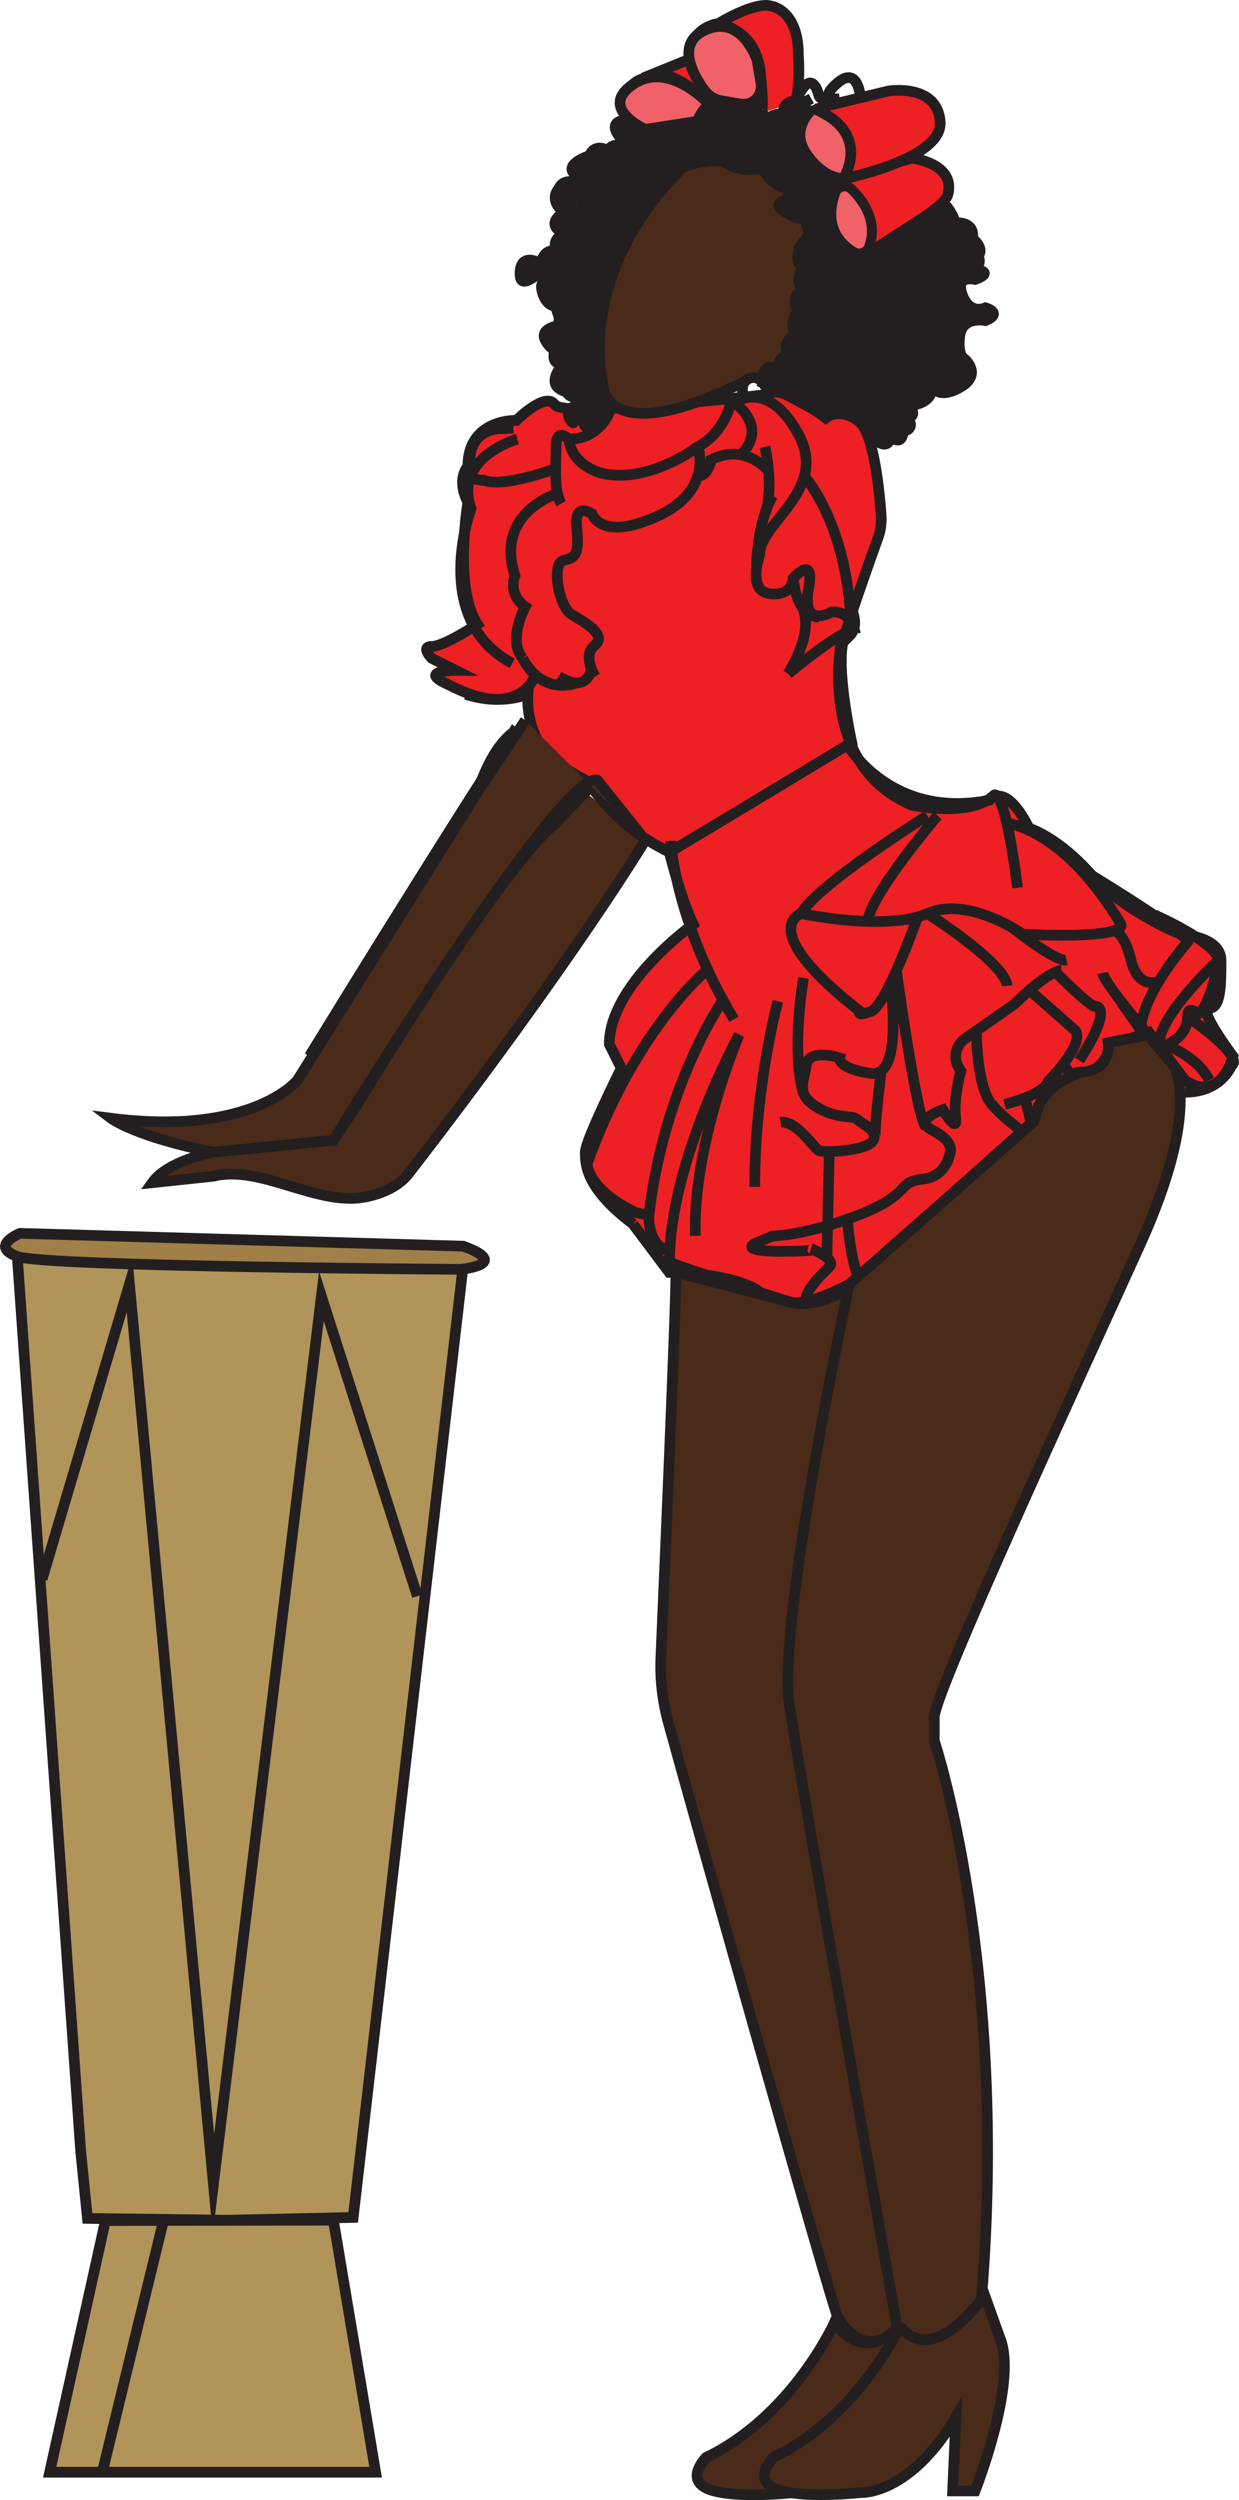 <?xml version="1.0" encoding="UTF-8"?>
<svg id="Layer_1" data-name="Layer 1" xmlns="http://www.w3.org/2000/svg" viewBox="0 0 103.28 208.35">
  <defs>
    <style>
      .cls-1 {
        fill: #4a2a19;
      }

      .cls-1, .cls-2, .cls-3, .cls-4, .cls-5, .cls-6, .cls-7, .cls-8, .cls-9 {
        stroke: #231f20;
        stroke-miterlimit: 10;
      }

      .cls-1, .cls-2, .cls-3, .cls-4, .cls-5, .cls-7, .cls-8 {
        stroke-width: .89px;
      }

      .cls-2, .cls-6 {
        fill: #231f20;
      }

      .cls-3 {
        fill: #a08048;
      }

      .cls-4, .cls-9 {
        fill: #f16168;
      }

      .cls-5 {
        fill: #ed2024;
      }

      .cls-6 {
        stroke-width: .25px;
      }

      .cls-7 {
        fill: #b19459;
      }

      .cls-8 {
        fill: none;
      }

      .cls-9 {
        stroke-width: .83px;
      }
    </style>
  </defs>
  <path class="cls-1" d="m48.79,66.02l-6-5-3,5c1-3,2.14-4.36,3-5l6,5-2.69,2.8s-3.41,2.14-16.31,23.2l-2,3s-12.45-.17-15.1,3.54l5.1-.54c4-1,8.76,2.63,12.87,1.69,1.3-.3,2.59-.86,3.41-1.92,13.72-17.77,19.72-27.77,19.72-27.77"/>
  <path class="cls-5" d="m52.79,102.02c-4-3-4-5-4-6s3-7,3-7l-1-2c0-5,7-10,7-10-1-2-2-6-2-6,0,0,2.61-2.55,2.3-3.28s12.51-5.75,12.51-5.75c0,0,3.57,6.35,11.88,4.69,0,0,1.3-1.66,3.3,2.34,0,0,2.33.67,5.16,3.84s7.51,5.01,7.51,5.01c0,0,3.33.16,3.33,2.16s0,4-1,4,2,4,2,4c0,0-1,4-4,2l-3-4-3,1s-1.09,2.64-2.54,2.32-3.87,3.86-3.87,3.86l-15.18,13.58s-5.41,3.24-7.41,1.24-8-2-8-2l-3-4"/>
  <path class="cls-5" d="m63.99,32.87c1-1,4.83,1.96,4.83,1.96,0,0,1.17-.96,2.77.28,1.24.96,1.71,5.74,1.86,7.83.04.63-.04,1.25-.25,1.84-.7,1.94-2.35,6.61-2.88,8.51-.68,2.42.68,8.58.68,8.58l-10.2,6.15-5,3c-4-2-5.28-3.98-7-6-.07-.08-2-1-3-2-2.09-2.09-1.8-5.15-1.8-5.15-3,1-5,0-7-1s1-1,1-1l-2-1s-1-1,0-1,3.8-1.85,3.8-1.85c-2-3-.8-10.15-.8-10.15-1-2,0-3,0-3,0-4,4.05-3.84,4.05-3.84,0,0,2.44-2.45,3.2-1.3s17.76-.86,17.76-.86Z"/>
  <path class="cls-1" d="m62.08,31.79c-12,5.94-11.86.08-11.86.08-1.73-10.12,6.23-17.41,6.23-17.41,0,0,.21-1.07,3.87-1.07,0,0,.86,1.07,3.22.64,0,0,.64,1.5,2.36,1.72,0,0-.43.86,0,.86,0,0-1.93.21-.43,1.07,1.5.86,1.29.43,1.29.43,0,0,.64-.21,0-.64s.64.43.64.43c0,0-.64,1.07.43,1.72,0,0-1.29.43-1.29,1.5,0,0-.21,1.07.43,1.07,0,0-.86,1.29,0,1.93,0,0-1.29.64-.43,1.72,0,0-.86,1.07-.21,1.93,0,0-1.5,1.07-.43,1.72,0,0-1.72.43-.64,1.5,0,0-1.72-1.29-1.72.86-.64-.86-2.15-.21-1.5,1.29"/>
  <path class="cls-1" d="m40.79,64.02s-5.76,8.96-15,24"/>
  <path class="cls-1" d="m53.79,70.02l-4-5c-3-1-22,30-22,30l-10,1c-6.51-1.29-8.54-2.83-8.54-2.83,11.82,1.5,15.54-3.17,15.54-3.17l15-24,4-6"/>
  <path class="cls-8" d="m70.21,52.92s-2.36,10.74,5.8,14.18c0,0,4.94,1.07,6.88-.86,0,0,.86-.64,1.93,7.74"/>
  <path class="cls-8" d="m55.91,70.07s.33,6.7,5.27,14.87"/>
  <path class="cls-8" d="m90,72.34s8.78,5.29,9,6.15c0,0-3.44,3.87-3.87,6.88"/>
  <path class="cls-8" d="m96.26,76.25s5.1,2.25,5.32,3.75c0,0-5.37,4.94-4.94,7.31,0,0-4.51-5.16-4.73-6.23"/>
  <path class="cls-8" d="m60.26,83.36s-4.88,6.95-6.17,17.91l-1.07-.21c-4.08-1.93-4.08-4.08-4.08-4.08,4.08-11.39,10.09-16.23,10.09-16.23"/>
  <path class="cls-8" d="m64.84,83.44s-1.93,7.09-1.93,15.47"/>
  <path class="cls-8" d="m66.98,81.5s-1.07,6.02,0,9.67"/>
  <path class="cls-8" d="m101.58,80s-.64,3.87-1.72,4.51c0,0-.86-.86-.86.21,0,1.98-2.36,2.58-2.36,2.58"/>
  <path class="cls-8" d="m98.79,91.02c3,0,3.86-2.21,3.86-2.21,1.14-.79-3.65-4.08-3.65-4.08"/>
  <path class="cls-8" d="m97.23,87.11s2.57.91,3.57,2.91"/>
  <path class="cls-8" d="m93.48,83.58s3.37,4.37,2.94,5.45c0,0-.64-1.07-4.73.43,0,0,1.5,1.72-1.07,2.15s-4.3,2.36-4.3,2.36"/>
  <path class="cls-8" d="m88.04,81.07s2.79,2.79,3.22,2.79c0,0,1.72-.21-1.29,4.51"/>
  <path class="cls-8" d="m85.89,82.58l3.65,3.22s.94.47-.91,2.87c-.32.42-.73.89-1.24,1.43,0,0-.21,1.07-3.65,1.93"/>
  <path class="cls-8" d="m89.98,90.53c-.21-.43-.32-.29-1.34-1.86"/>
  <path class="cls-1" d="m70.64,107.29c-2.16,1.27-4.51,1.29-4.51,1.29l-9.88-2.58c.44-4.88-.75,22.51-1.16,32.1-.08,1.82.13,3.65.61,5.41,2.21,8.05,13.39,47.73,14.1,49.5,0,0,2,4,5,1"/>
  <path class="cls-8" d="m85.46,91.6l.64,2.58s1.5.21-3.65,4.3c-5.16,4.08-7.09,4.73-10.31,7.74-3.22,3.01-6.02,2.36-6.02,2.36,0,0-10.31-3.22-10.31-3.44,0-8.38,5.8-18.91,5.8-18.91,0,0-3.87,9.03-3.65,16.76"/>
  <path class="cls-8" d="m70.64,101.7s.26,3.5.99,4.87"/>
  <path class="cls-8" d="m81.38,85.8s0,4.73,1.29,6.23,3.43,2.88,3.43,2.88"/>
  <path class="cls-8" d="m88.47,80.86s-1.07,0-3.87,2.79l-4.3,3.01s-1.29,1.07-.21,2.58c0,0-.64,2.36-.43,3.87s-1.07-.64-1.07-.64c0,0-2.58.86-.86,1.72,1.72.86,1.5,1.72,1.5,1.72,0,0-.21,2.15-2.36,2.36s-.86,1.29-5.37,3.01c-.74.28-1.43.52-2.07.72-3.22,1-5.03,1-5.03,1l-1.5.64s-1.29.64,2.15.64,2.58-.21,2.58-.21c0,0,1.33.53,1.58,1.07.07.15.06.29-.08.43-.64.64-2.55,2.45-1.71,3.05"/>
  <line class="cls-8" x1="69.13" y1="95.9" x2="68.92" y2="104.93"/>
  <path class="cls-8" d="m74.72,80.86s1.67,12.29,2.45,13.02"/>
  <path class="cls-8" d="m76.44,76.56s-2.58,7.31-3.87,7.74-.86,0-.86,0c-8.81-6.88-4.94-8.17-4.94-8.17,0,0,7.09,1.5,10.53,0s7.95,1.72,7.95,1.72c9.24.43,8.17-.86,8.17-.86-4.73-7.95-9.46-8.38-9.46-8.38"/>
  <path class="cls-8" d="m73.43,89.45s-.64,5.16-.43,5.37"/>
  <path class="cls-8" d="m74.22,81.95s1.15,7.93-1.65,7.5-2.58-1.29-2.58-1.29c0,0-2.58-.86-2.79.64-.21,1.5-.86,2.36.86,3.44s3.01.64,3.44,1.07,1.72.86,1.29,1.72-4.08,1.07-4.51.86-1.93-2.58-3.22-2.36"/>
  <path class="cls-8" d="m77.3,76.13s6.45,4.08,6.66,6.02"/>
  <path class="cls-8" d="m84.45,77.35s3.59,2.86,4.45,2.65"/>
  <path class="cls-8" d="m92.8,77.62s.83-.2,1.47,2.38c.64,2.58,2.37,1.77,2.37,1.77"/>
  <path class="cls-8" d="m77.3,67.97s-9.24,5.8-10.53,8.17"/>
  <path class="cls-8" d="m78.16,67.97c-.21.21-5.8,6.88-5.8,8.81"/>
  <path class="cls-8" d="m66.98,39.6s3.22,3.44,3.87,10.96c0,0,.94,1.46-.06,2.46,0,0,.7-2.03-1.45-2.03,0,0-.9.53-1.51.24-.42-.19-.69-.77-.43-2.18.56-2.96-1.29-.86-1.29-.86,0,0,0,1.5-1.93,1.29s-.86-3.22-.86-3.22c0-2.79,5.8-5.37,3.22-10.1-2.58-4.73-5.37-2.58-5.37-2.58"/>
  <path class="cls-8" d="m66.12,48.2s.21,3.22,2.15,3.22"/>
  <path class="cls-8" d="m66.65,50.27s1.62,1.58-.96,5.87"/>
  <path class="cls-8" d="m71.28,52.71s.21-1.29-5.59,3.44"/>
  <path class="cls-8" d="m63.06,47.13s.06-3.67,1.35-5.81"/>
  <path class="cls-8" d="m63.76,37.24s.76,3.2.06,5.47"/>
  <path class="cls-8" d="m64.19,39.39s-1.93-2.58-4.94-1.07c0,0-.21,1.72-1.5,1.29"/>
  <path class="cls-8" d="m61.74,37.92c2.5-2.54-.78-4.55-.78-4.55,0,0-.43,2.58-2.79,3.87,0,0,1.35,3.63-3.38,5.78s-5.43-.19-5.43-.19c0,0-1.5-1.07-1.29,1.07.21,2.15,0,2.58-1.07,2.79s-.43,3.87.64,4.51,3.01,1.72,1.93,2.58.05,2.6.05,2.6"/>
  <path class="cls-2" d="m63.37,9.58s1.03-7.16-3.7-7.58c0,0-4.51.86-.21,6.45"/>
  <path class="cls-5" d="m66.31,8.51c.43-1.5.24-3.94.24-3.94,0-3.87-2.36-4.08-2.36-4.08,0,0-1.07-.45-4.4,1.52,0,0,3.21.22,3.6,4.11s-.03,3.33-.03,3.33"/>
  <path class="cls-8" d="m70.05,14.92s4.45.82,3.38,5.12c0,0-1.07,2.58-3.87,0"/>
  <path class="cls-5" d="m70.21,14.89l5.8-1.72s3.65.43,3.01,3.01c0,0,0,.64-2.36,2.15-2.36,1.5-3.65,2.36-3.65,2.36,0,0-1.21,1.33-2.21.33s-3.17-6.25-.59-6.13"/>
  <path class="cls-8" d="m59.25,9.87s-4.45-4.86-6.45-2.86c-2.49,2.49,1.23,3.9,1.23,3.9"/>
  <path class="cls-5" d="m57.65,4.86l-2.86,1.16s2.45.63,3.22,1.81"/>
  <path class="cls-2" d="m67.79,17.52v1.5l-1,1.5v7.5l-2,3-1,1,2,1,3.17,1.71.83-.71c2,0,3.35,2.79,3.35,2.79,1.07.64,1.07-.43,1.07-.43,1.07.86,1.07-.43,1.07-.43,1.07-.21.43-1.07.43-1.07.86-.43,0-1.07,0-1.07,2.36-.21,1.93-1.72,1.93-1.72,0,0,.43,1.29,2.36.21s.43-2.36.43-2.36c0,0-.64-.21-.43-1.93s2.15-1.29,2.15-1.29c1.5-.64,0-1.07,0-1.07,0,0-1.29.64-1.93-1.07-.64-1.72,1.07-1.29,1.07-1.29,1.72-.64,0-.86,0-.86.64-.64.21-1.07.21-1.07.64-.64-.43-1.5-.43-1.5.21-1.5-1.5-1.29-1.5-1.29,0-.64-.79-1.53-.79-1.53l-6,4"/>
  <path class="cls-8" d="m71.71,8.01s-.21-2.58-1.93-1.07c-1.72,1.5.21,1.29.21,1.29"/>
  <path class="cls-8" d="m69.13,8.01s-.64.43-.86,0c0,0-.43-2.15-1.5-.43s.86.64.86.64"/>
  <path class="cls-2" d="m66.48,8.43s-1.21-.2-1.21,1.09c0,0-1.29-.21-1.29.86"/>
  <path class="cls-2" d="m64.15,9.83s-1.25-.75-1.47.33"/>
  <path class="cls-2" d="m62.79,9.79s-.96-1.35-1.82-.28"/>
  <path class="cls-2" d="m59.89,9.95s-2.36-.86-1.93,1.29"/>
  <path class="cls-8" d="m61.4,9.09c.31.36-1.6-1.07-2.38.79"/>
  <path class="cls-2" d="m57.93,10.96s-1.69-1.44-2.77.49"/>
  <path class="cls-2" d="m55.57,10.88c-.61-.5-1.9-.07-1.69.79"/>
  <path class="cls-2" d="m52.36,9.99s-1.7-.05-.84,1.24,1.29-.21,1.29-.21"/>
  <path class="cls-2" d="m46.36,28.86s-.21.64-.86-.43c-.64-1.07,1.07-1.29,1.07-1.29.43-1.07,1.5-.86,1.5-.86-.86-.21-.64-1.07-.64-1.07,0,0-1.5,1.07-2.15-.64-.64-1.72,1.07-1.07,1.07-1.07,0,0-.43,0-.43-.86"/>
  <path class="cls-2" d="m52.07,11.76s1.16.55.3.98c0,0-.86-1.29-1.72-.21,0,0-1.07-.64-1.5.43,0,0-2.11.69-1.29,1.5.86.86,1.5-.64,1.5-.64.86,1.29,1.93.21,1.93.21,0,0,.86.43,0,1.07,0,0-1.29-.43-1.72.86,0,0-2.36-1.72-3.01-.21,0,0-.64.64,0,1.5,0,0,.64.86,1.29-.21"/>
  <path class="cls-2" d="m47.64,18.76s-.57.83-1.07.43c-1.07-.86.89-1.77.89-1.77"/>
  <path class="cls-2" d="m47.21,19.4s-1.38.38-.8,1.59"/>
  <path class="cls-2" d="m46.57,22.19s0,.64-1.29.43c-.3-.05-1.93,1.72-1.93.21,0-1.93,1.72-.86,1.72-.86.43-1.72,1.72-.86,1.72-.86"/>
  <path class="cls-8" d="m67.2,15.1c2.14-1.8-.16-2.89-.64-2.79,0,0,.29-1.13-.78-1.13"/>
  <path class="cls-8" d="m66.98,15.53s1.5.21,1.07,1.72c0,0,1.29.21.86,1.5"/>
  <path class="cls-8" d="m67.2,14.67s.43.43-.43,1.29"/>
  <path class="cls-8" d="m69.35,20.47c.64-1.07-.64-1.72-.64-1.72"/>
  <path class="cls-8" d="m70.64,21.33s-.43-1.07-1.07-.64"/>
  <path class="cls-8" d="m43.13,36.59s-5.37,1.5-3.87,5.8c0,0-3.44,9.24,3.44,12.89"/>
  <path class="cls-8" d="m39.26,39.39c-.64-3.44,2.15-3.65,2.15-3.65l1.39-.06"/>
  <path class="cls-8" d="m46.57,41.1s-5.37,1.5-3.65,6.88c0,0-.64,1.5.86,2.58,0,0-1.5,2.79-.21,4.3"/>
  <path class="cls-8" d="m46.57,38.96s-4.51,1.72-6.23,1.07c-.12.06-1.33-.26-1.14-.1"/>
  <path class="cls-8" d="m58.17,37.24s-4.3,3.22-8.17,2.15c0,0-2.36-.64-2.58-2.79,0,0-1.07-1.07-1.07.64,0,1.72-.21,3.65.43,4.73"/>
  <path class="cls-8" d="m49.31,55.78s-.37,2.09-2.74.58"/>
  <path class="cls-8" d="m48.1,56.9s-2.82,1.18-4.54-2.04"/>
  <path class="cls-8" d="m44.57,56.3s-.79,3.07-5.74,1.57"/>
  <path class="cls-8" d="m51.08,33.58s-.64,3.01-3.65,3.01"/>
  <polyline class="cls-6" points="48.29 15.52 47.29 17.52 46.29 20.52 45.29 23.52 46.29 26.52 46.02 29"/>
  <path class="cls-6" d="m45.98,29.01s-.48,1.13.38,1.56c0,0-1.29,1.72.64,2.36,0,0,.43.64,1.07.43,0,0-1.5.64-.86,1.72s1.07,0,1.07,0c.21,1.29,1.27.89,1.27.89l1.23-1.96s-1-2-1-6,3-9,3-9l4-5s2-1,3-1c0,0,.5,2.03,3.75,1.01,0,0,1.25,1.99,2.25,1.99l-1,1,2,1,2.5.5v-3l-1.5-1.5-1.03-1.98.03-2.02,1-1-1.5-.5-1,1h-1l-3-1-2,1-1,1-3,1-3-1-1,2-1,1-2,2"/>
  <path class="cls-8" d="m54.09,101.27s-.18,2.56,1.74,3"/>
  <polyline class="cls-7" points="38.57 105.79 29.44 184.79 18.96 185.02 7.29 184.87 6.73 179.31 1.44 104.71"/>
  <path class="cls-1" d="m66.08,207.73s-4.81.53-6.95-.27-.27-2.67-.27-2.67c7.21-3.47,10.69-11.22,10.69-11.22,0,0,2.24,3.45,5.24.45,0,0-8.17-46.22-9-52-1-7,5-35,5-35l15.36-13.53.42-1.33s.77-1.97,3.67-2.82c0,0,2.36-.05,2.13-2.45l3.3-.64,2.17,2.56s2.37,3.49-2.79,14.88c-5.16,11.39-16.91,36.8-17.17,39.37v2s6.3,18.9,3.9,46.95"/>
  <polyline class="cls-7" points="34.79 133.02 26.79 108.02 17.79 182.02 10.79 107.02 3.51 131.6"/>
  <line class="cls-8" x1="22.76" y1="184.9" x2="26.66" y2="205.92"/>
  <polygon class="cls-7" points="27.79 185.02 31.31 206.02 4.14 206.02 8.79 185.05 27.79 185.02"/>
  <path class="cls-3" d="m38.62,103.85l-36.96-1.07s-2.58,1.07-.21,1.93,36.96,1.07,36.96,1.07c0,0,4.3-.43.21-1.93Z"/>
  <line class="cls-8" x1="13.71" y1="184.72" x2="8.6" y2="205.71"/>
  <path class="cls-1" d="m75.13,193.95s2.23,3.59,6.95-2.67l1.34,3.74c1.34,3.74-2.14,12.56-2.14,12.56h-1.87s.27-6.15.27-6.15c-3.88,6.58-7.98,6.29-7.98,6.29,0,0-4.81.53-6.95-.27-2.14-.8-.27-2.67-.27-2.67,7.21-3.47,10.69-11.22,10.69-11.22"/>
  <path class="cls-5" d="m67.79,14.02s1,1,2,1c0,0,8.79-1.63,8.58-4.86s-4.3-2.58-4.3-2.58l-5.37,1.29s-2.58.64-2.15,2.79l1.24,2.35Z"/>
  <path class="cls-4" d="m67.79,9.02s-2.07,1.69-.54,3.85,3.06,2,3.06,2c0,0,2.47-3.84-2.53-5.84"/>
  <path class="cls-9" d="m71.16,21c-1.04-.63-2.54-2.08-1.54-4.91.2-.58.92-.75,1.36-.33.96.94,2.24,2.69,1.46,4.81-.19.51-.82.71-1.28.43Z"/>
  <path class="cls-4" d="m58.13,10.12c.33-.9.96-1.44.96-1.44,0,0-3.29-3.67-6.29-1.67s.99,3.77.99,3.77l4.34-.67Z"/>
  <path class="cls-4" d="m60.13,8.4c-.58-.1-1.08-.42-1.43-.89-.92-1.27-2.34-3.81-.04-4.95,2.79-1.37,4.13,1.63,4.4,2.31.03.09.06.18.07.27l.31,1.81c.17,1.01-.7,1.89-1.71,1.72l-1.6-.27Z"/>
</svg>